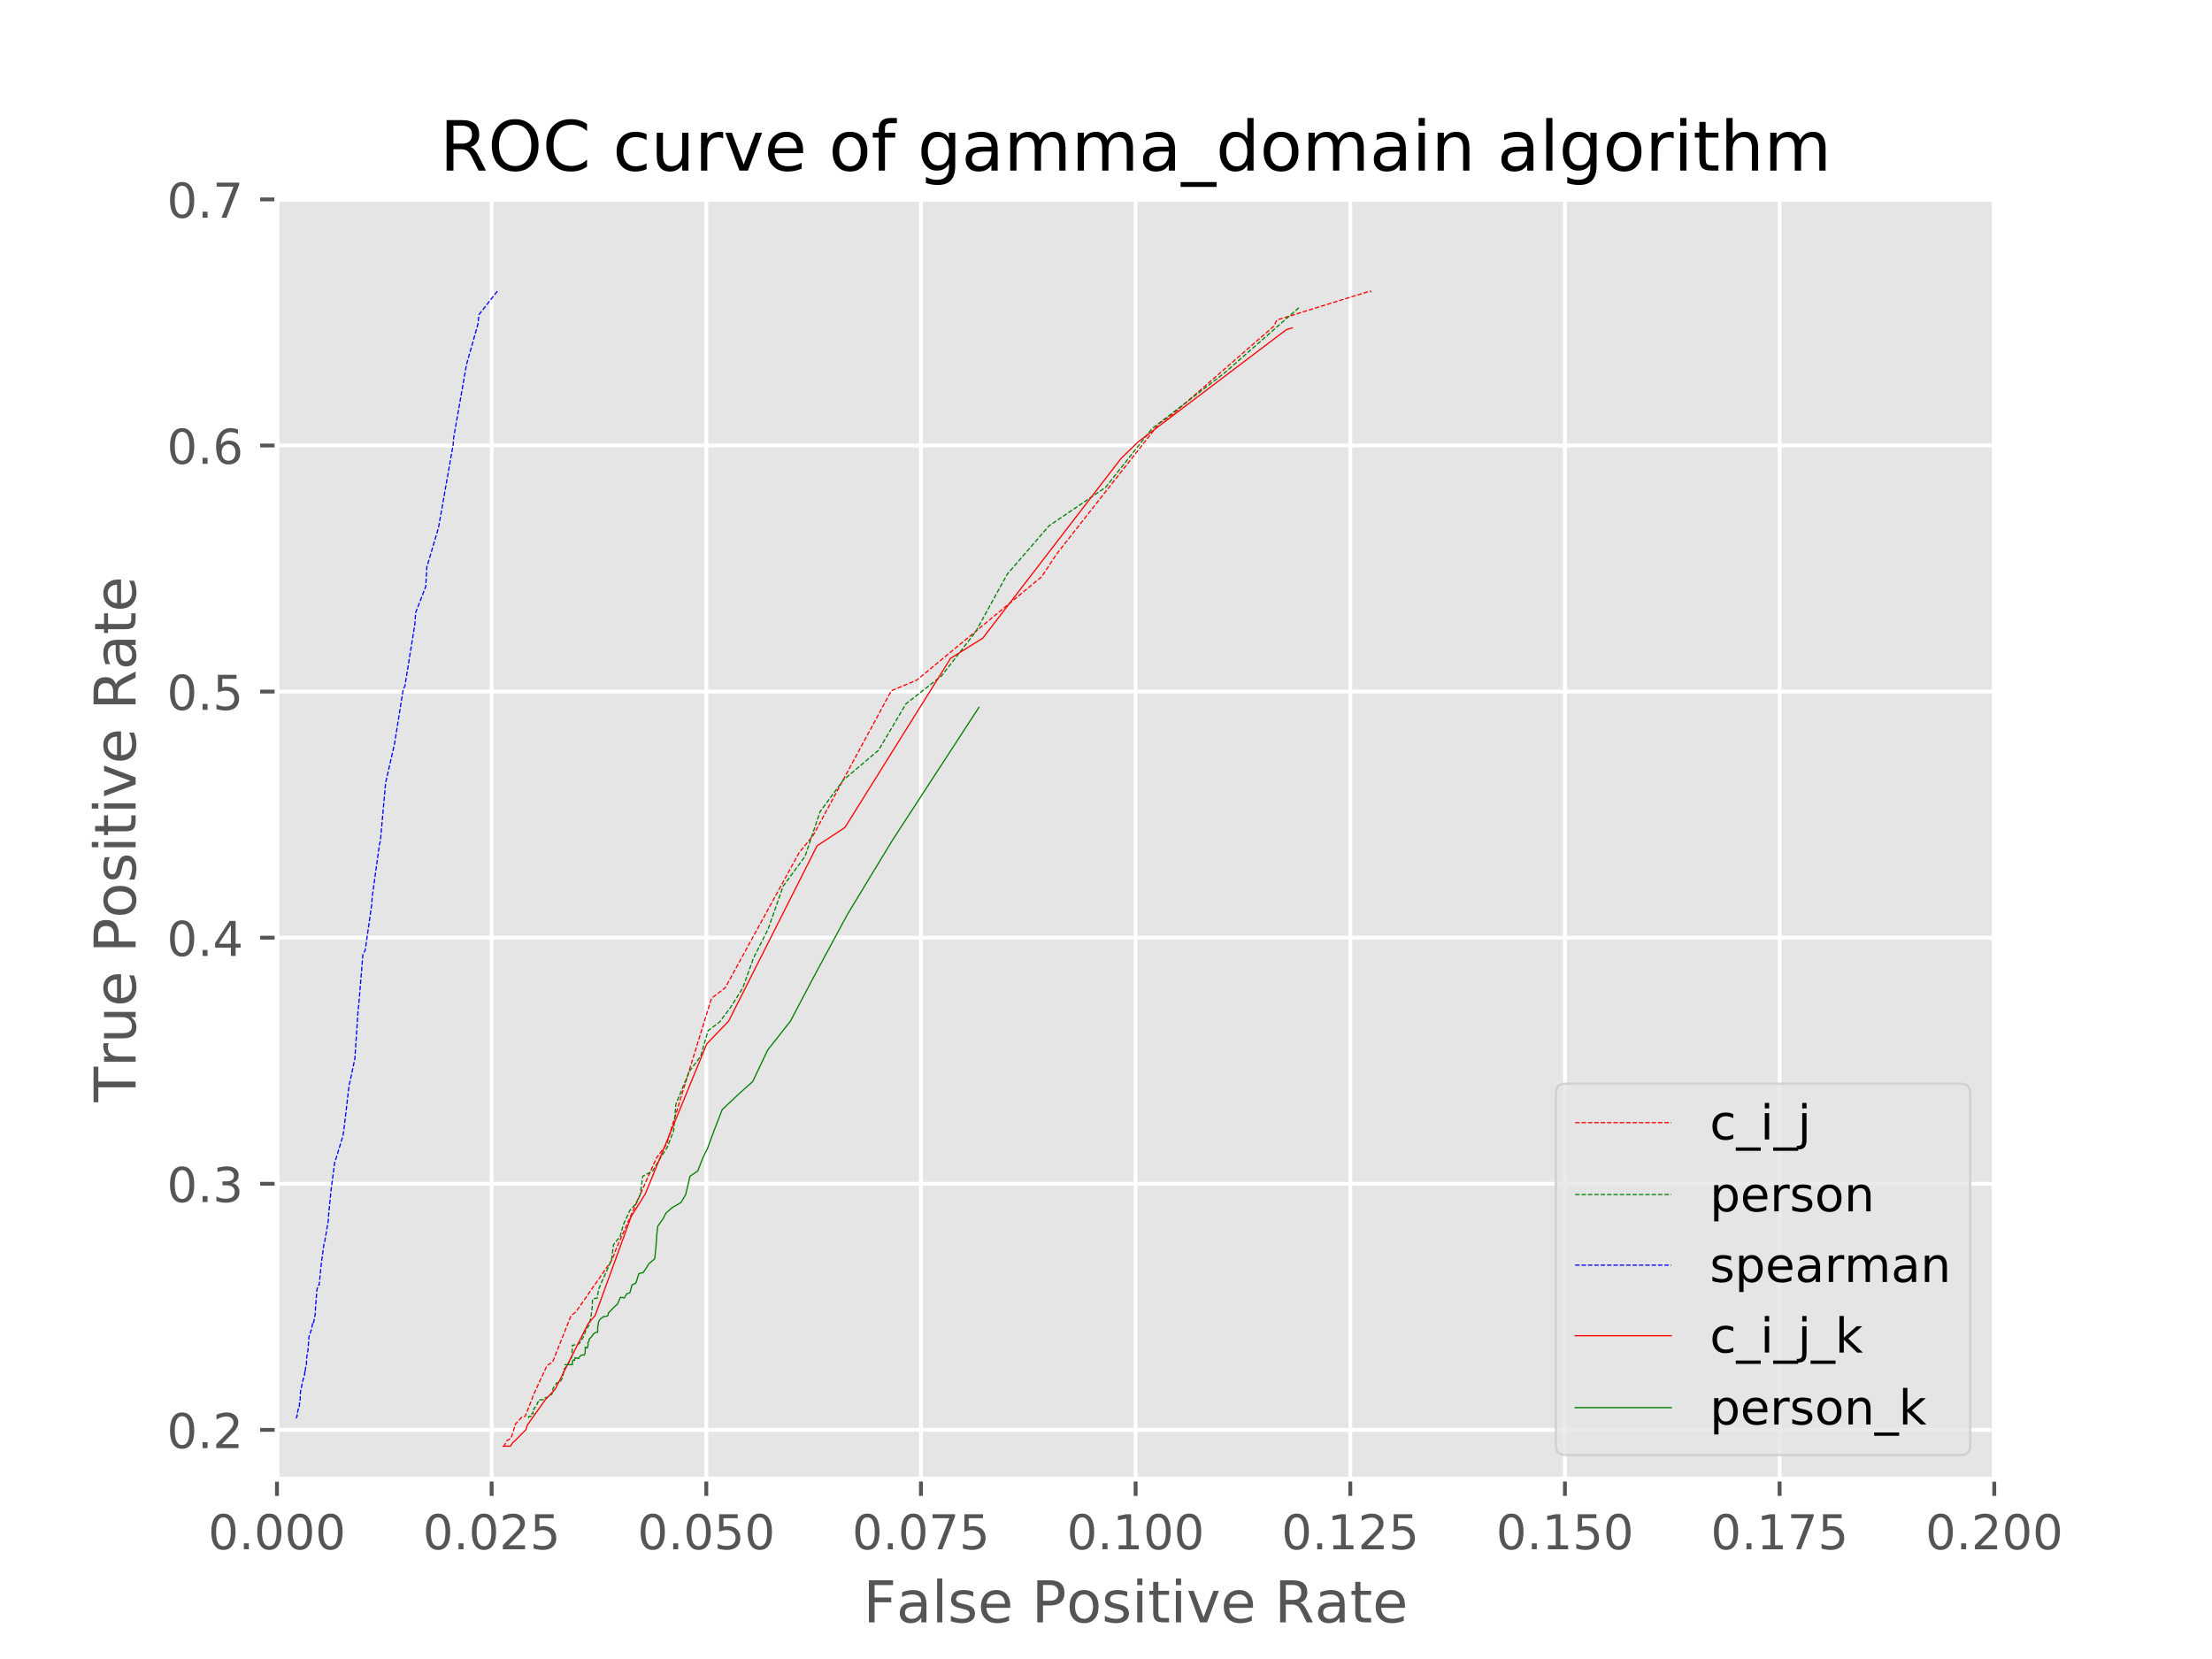 <?xml version="1.0" encoding="utf-8" standalone="no"?>
<!DOCTYPE svg PUBLIC "-//W3C//DTD SVG 1.1//EN"
  "http://www.w3.org/Graphics/SVG/1.1/DTD/svg11.dtd">
<!-- Created with matplotlib (http://matplotlib.org/) -->
<svg height="345pt" version="1.1" viewBox="0 0 460 345" width="460pt" xmlns="http://www.w3.org/2000/svg" xmlns:xlink="http://www.w3.org/1999/xlink">
 <defs>
  <style type="text/css">
*{stroke-linecap:butt;stroke-linejoin:round;}
  </style>
 </defs>
 <g id="figure_1">
  <g id="patch_1">
   <path d="M 0 345.6 
L 460.8 345.6 
L 460.8 0 
L 0 0 
z
" style="fill:#ffffff;"/>
  </g>
  <g id="axes_1">
   <g id="patch_2">
    <path d="M 57.6 307.584 
L 414.72 307.584 
L 414.72 41.472 
L 57.6 41.472 
z
" style="fill:#e5e5e5;"/>
   </g>
   <g id="matplotlib.axis_1">
    <g id="xtick_1">
     <g id="line2d_1">
      <path clip-path="url(#p79e9c777d7)" d="M 57.6 307.584 
L 57.6 41.472 
" style="fill:none;stroke:#ffffff;stroke-linecap:square;stroke-width:0.8;"/>
     </g>
     <g id="line2d_2">
      <defs>
       <path d="M 0 0 
L 0 3.5 
" id="m4241f4482a" style="stroke:#555555;stroke-width:0.8;"/>
      </defs>
      <g>
       <use style="fill:#555555;stroke:#555555;stroke-width:0.8;" x="57.6" xlink:href="#m4241f4482a" y="307.584"/>
      </g>
     </g>
     <g id="text_1">
      <!-- 0.000 -->
      <defs>
       <path d="M 31.781 66.406 
Q 24.172 66.406 20.328 58.906 
Q 16.5 51.422 16.5 36.375 
Q 16.5 21.391 20.328 13.891 
Q 24.172 6.391 31.781 6.391 
Q 39.453 6.391 43.281 13.891 
Q 47.125 21.391 47.125 36.375 
Q 47.125 51.422 43.281 58.906 
Q 39.453 66.406 31.781 66.406 
z
M 31.781 74.219 
Q 44.047 74.219 50.516 64.516 
Q 56.984 54.828 56.984 36.375 
Q 56.984 17.969 50.516 8.266 
Q 44.047 -1.422 31.781 -1.422 
Q 19.531 -1.422 13.062 8.266 
Q 6.594 17.969 6.594 36.375 
Q 6.594 54.828 13.062 64.516 
Q 19.531 74.219 31.781 74.219 
z
" id="DejaVuSans-30"/>
       <path d="M 10.688 12.406 
L 21 12.406 
L 21 0 
L 10.688 0 
z
" id="DejaVuSans-2e"/>
      </defs>
      <g style="fill:#555555;" transform="translate(43.286 322.182)scale(0.1 -0.1)">
       <use xlink:href="#DejaVuSans-30"/>
       <use x="63.623" xlink:href="#DejaVuSans-2e"/>
       <use x="95.41" xlink:href="#DejaVuSans-30"/>
       <use x="159.033" xlink:href="#DejaVuSans-30"/>
       <use x="222.656" xlink:href="#DejaVuSans-30"/>
      </g>
     </g>
    </g>
    <g id="xtick_2">
     <g id="line2d_3">
      <path clip-path="url(#p79e9c777d7)" d="M 102.24 307.584 
L 102.24 41.472 
" style="fill:none;stroke:#ffffff;stroke-linecap:square;stroke-width:0.8;"/>
     </g>
     <g id="line2d_4">
      <g>
       <use style="fill:#555555;stroke:#555555;stroke-width:0.8;" x="102.24" xlink:href="#m4241f4482a" y="307.584"/>
      </g>
     </g>
     <g id="text_2">
      <!-- 0.025 -->
      <defs>
       <path d="M 19.188 8.297 
L 53.609 8.297 
L 53.609 0 
L 7.328 0 
L 7.328 8.297 
Q 12.938 14.109 22.625 23.891 
Q 32.328 33.688 34.812 36.531 
Q 39.547 41.844 41.422 45.531 
Q 43.312 49.219 43.312 52.781 
Q 43.312 58.594 39.234 62.25 
Q 35.156 65.922 28.609 65.922 
Q 23.969 65.922 18.812 64.312 
Q 13.672 62.703 7.812 59.422 
L 7.812 69.391 
Q 13.766 71.781 18.938 73 
Q 24.125 74.219 28.422 74.219 
Q 39.75 74.219 46.484 68.547 
Q 53.219 62.891 53.219 53.422 
Q 53.219 48.922 51.531 44.891 
Q 49.859 40.875 45.406 35.406 
Q 44.188 33.984 37.641 27.219 
Q 31.109 20.453 19.188 8.297 
z
" id="DejaVuSans-32"/>
       <path d="M 10.797 72.906 
L 49.516 72.906 
L 49.516 64.594 
L 19.828 64.594 
L 19.828 46.734 
Q 21.969 47.469 24.109 47.828 
Q 26.266 48.188 28.422 48.188 
Q 40.625 48.188 47.75 41.5 
Q 54.891 34.812 54.891 23.391 
Q 54.891 11.625 47.562 5.094 
Q 40.234 -1.422 26.906 -1.422 
Q 22.312 -1.422 17.547 -0.641 
Q 12.797 0.141 7.719 1.703 
L 7.719 11.625 
Q 12.109 9.234 16.797 8.062 
Q 21.484 6.891 26.703 6.891 
Q 35.156 6.891 40.078 11.328 
Q 45.016 15.766 45.016 23.391 
Q 45.016 31 40.078 35.438 
Q 35.156 39.891 26.703 39.891 
Q 22.75 39.891 18.812 39.016 
Q 14.891 38.141 10.797 36.281 
z
" id="DejaVuSans-35"/>
      </defs>
      <g style="fill:#555555;" transform="translate(87.926 322.182)scale(0.1 -0.1)">
       <use xlink:href="#DejaVuSans-30"/>
       <use x="63.623" xlink:href="#DejaVuSans-2e"/>
       <use x="95.41" xlink:href="#DejaVuSans-30"/>
       <use x="159.033" xlink:href="#DejaVuSans-32"/>
       <use x="222.656" xlink:href="#DejaVuSans-35"/>
      </g>
     </g>
    </g>
    <g id="xtick_3">
     <g id="line2d_5">
      <path clip-path="url(#p79e9c777d7)" d="M 146.88 307.584 
L 146.88 41.472 
" style="fill:none;stroke:#ffffff;stroke-linecap:square;stroke-width:0.8;"/>
     </g>
     <g id="line2d_6">
      <g>
       <use style="fill:#555555;stroke:#555555;stroke-width:0.8;" x="146.88" xlink:href="#m4241f4482a" y="307.584"/>
      </g>
     </g>
     <g id="text_3">
      <!-- 0.050 -->
      <g style="fill:#555555;" transform="translate(132.566 322.182)scale(0.1 -0.1)">
       <use xlink:href="#DejaVuSans-30"/>
       <use x="63.623" xlink:href="#DejaVuSans-2e"/>
       <use x="95.41" xlink:href="#DejaVuSans-30"/>
       <use x="159.033" xlink:href="#DejaVuSans-35"/>
       <use x="222.656" xlink:href="#DejaVuSans-30"/>
      </g>
     </g>
    </g>
    <g id="xtick_4">
     <g id="line2d_7">
      <path clip-path="url(#p79e9c777d7)" d="M 191.52 307.584 
L 191.52 41.472 
" style="fill:none;stroke:#ffffff;stroke-linecap:square;stroke-width:0.8;"/>
     </g>
     <g id="line2d_8">
      <g>
       <use style="fill:#555555;stroke:#555555;stroke-width:0.8;" x="191.52" xlink:href="#m4241f4482a" y="307.584"/>
      </g>
     </g>
     <g id="text_4">
      <!-- 0.075 -->
      <defs>
       <path d="M 8.203 72.906 
L 55.078 72.906 
L 55.078 68.703 
L 28.609 0 
L 18.312 0 
L 43.219 64.594 
L 8.203 64.594 
z
" id="DejaVuSans-37"/>
      </defs>
      <g style="fill:#555555;" transform="translate(177.206 322.182)scale(0.1 -0.1)">
       <use xlink:href="#DejaVuSans-30"/>
       <use x="63.623" xlink:href="#DejaVuSans-2e"/>
       <use x="95.41" xlink:href="#DejaVuSans-30"/>
       <use x="159.033" xlink:href="#DejaVuSans-37"/>
       <use x="222.656" xlink:href="#DejaVuSans-35"/>
      </g>
     </g>
    </g>
    <g id="xtick_5">
     <g id="line2d_9">
      <path clip-path="url(#p79e9c777d7)" d="M 236.16 307.584 
L 236.16 41.472 
" style="fill:none;stroke:#ffffff;stroke-linecap:square;stroke-width:0.8;"/>
     </g>
     <g id="line2d_10">
      <g>
       <use style="fill:#555555;stroke:#555555;stroke-width:0.8;" x="236.16" xlink:href="#m4241f4482a" y="307.584"/>
      </g>
     </g>
     <g id="text_5">
      <!-- 0.100 -->
      <defs>
       <path d="M 12.406 8.297 
L 28.516 8.297 
L 28.516 63.922 
L 10.984 60.406 
L 10.984 69.391 
L 28.422 72.906 
L 38.281 72.906 
L 38.281 8.297 
L 54.391 8.297 
L 54.391 0 
L 12.406 0 
z
" id="DejaVuSans-31"/>
      </defs>
      <g style="fill:#555555;" transform="translate(221.846 322.182)scale(0.1 -0.1)">
       <use xlink:href="#DejaVuSans-30"/>
       <use x="63.623" xlink:href="#DejaVuSans-2e"/>
       <use x="95.41" xlink:href="#DejaVuSans-31"/>
       <use x="159.033" xlink:href="#DejaVuSans-30"/>
       <use x="222.656" xlink:href="#DejaVuSans-30"/>
      </g>
     </g>
    </g>
    <g id="xtick_6">
     <g id="line2d_11">
      <path clip-path="url(#p79e9c777d7)" d="M 280.8 307.584 
L 280.8 41.472 
" style="fill:none;stroke:#ffffff;stroke-linecap:square;stroke-width:0.8;"/>
     </g>
     <g id="line2d_12">
      <g>
       <use style="fill:#555555;stroke:#555555;stroke-width:0.8;" x="280.8" xlink:href="#m4241f4482a" y="307.584"/>
      </g>
     </g>
     <g id="text_6">
      <!-- 0.125 -->
      <g style="fill:#555555;" transform="translate(266.486 322.182)scale(0.1 -0.1)">
       <use xlink:href="#DejaVuSans-30"/>
       <use x="63.623" xlink:href="#DejaVuSans-2e"/>
       <use x="95.41" xlink:href="#DejaVuSans-31"/>
       <use x="159.033" xlink:href="#DejaVuSans-32"/>
       <use x="222.656" xlink:href="#DejaVuSans-35"/>
      </g>
     </g>
    </g>
    <g id="xtick_7">
     <g id="line2d_13">
      <path clip-path="url(#p79e9c777d7)" d="M 325.44 307.584 
L 325.44 41.472 
" style="fill:none;stroke:#ffffff;stroke-linecap:square;stroke-width:0.8;"/>
     </g>
     <g id="line2d_14">
      <g>
       <use style="fill:#555555;stroke:#555555;stroke-width:0.8;" x="325.44" xlink:href="#m4241f4482a" y="307.584"/>
      </g>
     </g>
     <g id="text_7">
      <!-- 0.150 -->
      <g style="fill:#555555;" transform="translate(311.126 322.182)scale(0.1 -0.1)">
       <use xlink:href="#DejaVuSans-30"/>
       <use x="63.623" xlink:href="#DejaVuSans-2e"/>
       <use x="95.41" xlink:href="#DejaVuSans-31"/>
       <use x="159.033" xlink:href="#DejaVuSans-35"/>
       <use x="222.656" xlink:href="#DejaVuSans-30"/>
      </g>
     </g>
    </g>
    <g id="xtick_8">
     <g id="line2d_15">
      <path clip-path="url(#p79e9c777d7)" d="M 370.08 307.584 
L 370.08 41.472 
" style="fill:none;stroke:#ffffff;stroke-linecap:square;stroke-width:0.8;"/>
     </g>
     <g id="line2d_16">
      <g>
       <use style="fill:#555555;stroke:#555555;stroke-width:0.8;" x="370.08" xlink:href="#m4241f4482a" y="307.584"/>
      </g>
     </g>
     <g id="text_8">
      <!-- 0.175 -->
      <g style="fill:#555555;" transform="translate(355.766 322.182)scale(0.1 -0.1)">
       <use xlink:href="#DejaVuSans-30"/>
       <use x="63.623" xlink:href="#DejaVuSans-2e"/>
       <use x="95.41" xlink:href="#DejaVuSans-31"/>
       <use x="159.033" xlink:href="#DejaVuSans-37"/>
       <use x="222.656" xlink:href="#DejaVuSans-35"/>
      </g>
     </g>
    </g>
    <g id="xtick_9">
     <g id="line2d_17">
      <path clip-path="url(#p79e9c777d7)" d="M 414.72 307.584 
L 414.72 41.472 
" style="fill:none;stroke:#ffffff;stroke-linecap:square;stroke-width:0.8;"/>
     </g>
     <g id="line2d_18">
      <g>
       <use style="fill:#555555;stroke:#555555;stroke-width:0.8;" x="414.72" xlink:href="#m4241f4482a" y="307.584"/>
      </g>
     </g>
     <g id="text_9">
      <!-- 0.200 -->
      <g style="fill:#555555;" transform="translate(400.406 322.182)scale(0.1 -0.1)">
       <use xlink:href="#DejaVuSans-30"/>
       <use x="63.623" xlink:href="#DejaVuSans-2e"/>
       <use x="95.41" xlink:href="#DejaVuSans-32"/>
       <use x="159.033" xlink:href="#DejaVuSans-30"/>
       <use x="222.656" xlink:href="#DejaVuSans-30"/>
      </g>
     </g>
    </g>
    <g id="text_10">
     <!-- False Positive Rate -->
     <defs>
      <path d="M 9.812 72.906 
L 51.703 72.906 
L 51.703 64.594 
L 19.672 64.594 
L 19.672 43.109 
L 48.578 43.109 
L 48.578 34.812 
L 19.672 34.812 
L 19.672 0 
L 9.812 0 
z
" id="DejaVuSans-46"/>
      <path d="M 34.281 27.484 
Q 23.391 27.484 19.188 25 
Q 14.984 22.516 14.984 16.5 
Q 14.984 11.719 18.141 8.906 
Q 21.297 6.109 26.703 6.109 
Q 34.188 6.109 38.703 11.406 
Q 43.219 16.703 43.219 25.484 
L 43.219 27.484 
z
M 52.203 31.203 
L 52.203 0 
L 43.219 0 
L 43.219 8.297 
Q 40.141 3.328 35.547 0.953 
Q 30.953 -1.422 24.312 -1.422 
Q 15.922 -1.422 10.953 3.297 
Q 6 8.016 6 15.922 
Q 6 25.141 12.172 29.828 
Q 18.359 34.516 30.609 34.516 
L 43.219 34.516 
L 43.219 35.406 
Q 43.219 41.609 39.141 45 
Q 35.062 48.391 27.688 48.391 
Q 23 48.391 18.547 47.266 
Q 14.109 46.141 10.016 43.891 
L 10.016 52.203 
Q 14.938 54.109 19.578 55.047 
Q 24.219 56 28.609 56 
Q 40.484 56 46.344 49.844 
Q 52.203 43.703 52.203 31.203 
z
" id="DejaVuSans-61"/>
      <path d="M 9.422 75.984 
L 18.406 75.984 
L 18.406 0 
L 9.422 0 
z
" id="DejaVuSans-6c"/>
      <path d="M 44.281 53.078 
L 44.281 44.578 
Q 40.484 46.531 36.375 47.5 
Q 32.281 48.484 27.875 48.484 
Q 21.188 48.484 17.844 46.438 
Q 14.5 44.391 14.5 40.281 
Q 14.5 37.156 16.891 35.375 
Q 19.281 33.594 26.516 31.984 
L 29.594 31.297 
Q 39.156 29.25 43.188 25.516 
Q 47.219 21.781 47.219 15.094 
Q 47.219 7.469 41.188 3.016 
Q 35.156 -1.422 24.609 -1.422 
Q 20.219 -1.422 15.453 -0.562 
Q 10.688 0.297 5.422 2 
L 5.422 11.281 
Q 10.406 8.688 15.234 7.391 
Q 20.062 6.109 24.812 6.109 
Q 31.156 6.109 34.562 8.281 
Q 37.984 10.453 37.984 14.406 
Q 37.984 18.062 35.516 20.016 
Q 33.062 21.969 24.703 23.781 
L 21.578 24.516 
Q 13.234 26.266 9.516 29.906 
Q 5.812 33.547 5.812 39.891 
Q 5.812 47.609 11.281 51.797 
Q 16.75 56 26.812 56 
Q 31.781 56 36.172 55.266 
Q 40.578 54.547 44.281 53.078 
z
" id="DejaVuSans-73"/>
      <path d="M 56.203 29.594 
L 56.203 25.203 
L 14.891 25.203 
Q 15.484 15.922 20.484 11.062 
Q 25.484 6.203 34.422 6.203 
Q 39.594 6.203 44.453 7.469 
Q 49.312 8.734 54.109 11.281 
L 54.109 2.781 
Q 49.266 0.734 44.188 -0.344 
Q 39.109 -1.422 33.891 -1.422 
Q 20.797 -1.422 13.156 6.188 
Q 5.516 13.812 5.516 26.812 
Q 5.516 40.234 12.766 48.109 
Q 20.016 56 32.328 56 
Q 43.359 56 49.781 48.891 
Q 56.203 41.797 56.203 29.594 
z
M 47.219 32.234 
Q 47.125 39.594 43.094 43.984 
Q 39.062 48.391 32.422 48.391 
Q 24.906 48.391 20.391 44.141 
Q 15.875 39.891 15.188 32.172 
z
" id="DejaVuSans-65"/>
      <path id="DejaVuSans-20"/>
      <path d="M 19.672 64.797 
L 19.672 37.406 
L 32.078 37.406 
Q 38.969 37.406 42.719 40.969 
Q 46.484 44.531 46.484 51.125 
Q 46.484 57.672 42.719 61.234 
Q 38.969 64.797 32.078 64.797 
z
M 9.812 72.906 
L 32.078 72.906 
Q 44.344 72.906 50.609 67.359 
Q 56.891 61.812 56.891 51.125 
Q 56.891 40.328 50.609 34.812 
Q 44.344 29.297 32.078 29.297 
L 19.672 29.297 
L 19.672 0 
L 9.812 0 
z
" id="DejaVuSans-50"/>
      <path d="M 30.609 48.391 
Q 23.391 48.391 19.188 42.75 
Q 14.984 37.109 14.984 27.297 
Q 14.984 17.484 19.156 11.844 
Q 23.344 6.203 30.609 6.203 
Q 37.797 6.203 41.984 11.859 
Q 46.188 17.531 46.188 27.297 
Q 46.188 37.016 41.984 42.703 
Q 37.797 48.391 30.609 48.391 
z
M 30.609 56 
Q 42.328 56 49.016 48.375 
Q 55.719 40.766 55.719 27.297 
Q 55.719 13.875 49.016 6.219 
Q 42.328 -1.422 30.609 -1.422 
Q 18.844 -1.422 12.172 6.219 
Q 5.516 13.875 5.516 27.297 
Q 5.516 40.766 12.172 48.375 
Q 18.844 56 30.609 56 
z
" id="DejaVuSans-6f"/>
      <path d="M 9.422 54.688 
L 18.406 54.688 
L 18.406 0 
L 9.422 0 
z
M 9.422 75.984 
L 18.406 75.984 
L 18.406 64.594 
L 9.422 64.594 
z
" id="DejaVuSans-69"/>
      <path d="M 18.312 70.219 
L 18.312 54.688 
L 36.812 54.688 
L 36.812 47.703 
L 18.312 47.703 
L 18.312 18.016 
Q 18.312 11.328 20.141 9.422 
Q 21.969 7.516 27.594 7.516 
L 36.812 7.516 
L 36.812 0 
L 27.594 0 
Q 17.188 0 13.234 3.875 
Q 9.281 7.766 9.281 18.016 
L 9.281 47.703 
L 2.688 47.703 
L 2.688 54.688 
L 9.281 54.688 
L 9.281 70.219 
z
" id="DejaVuSans-74"/>
      <path d="M 2.984 54.688 
L 12.5 54.688 
L 29.594 8.797 
L 46.688 54.688 
L 56.203 54.688 
L 35.688 0 
L 23.484 0 
z
" id="DejaVuSans-76"/>
      <path d="M 44.391 34.188 
Q 47.562 33.109 50.562 29.594 
Q 53.562 26.078 56.594 19.922 
L 66.609 0 
L 56 0 
L 46.688 18.703 
Q 43.062 26.031 39.672 28.422 
Q 36.281 30.812 30.422 30.812 
L 19.672 30.812 
L 19.672 0 
L 9.812 0 
L 9.812 72.906 
L 32.078 72.906 
Q 44.578 72.906 50.734 67.672 
Q 56.891 62.453 56.891 51.906 
Q 56.891 45.016 53.688 40.469 
Q 50.484 35.938 44.391 34.188 
z
M 19.672 64.797 
L 19.672 38.922 
L 32.078 38.922 
Q 39.203 38.922 42.844 42.219 
Q 46.484 45.516 46.484 51.906 
Q 46.484 58.297 42.844 61.547 
Q 39.203 64.797 32.078 64.797 
z
" id="DejaVuSans-52"/>
     </defs>
     <g style="fill:#555555;" transform="translate(179.513 337.38)scale(0.12 -0.12)">
      <use xlink:href="#DejaVuSans-46"/>
      <use x="57.379" xlink:href="#DejaVuSans-61"/>
      <use x="118.658" xlink:href="#DejaVuSans-6c"/>
      <use x="146.441" xlink:href="#DejaVuSans-73"/>
      <use x="198.541" xlink:href="#DejaVuSans-65"/>
      <use x="260.064" xlink:href="#DejaVuSans-20"/>
      <use x="291.852" xlink:href="#DejaVuSans-50"/>
      <use x="352.107" xlink:href="#DejaVuSans-6f"/>
      <use x="413.289" xlink:href="#DejaVuSans-73"/>
      <use x="465.389" xlink:href="#DejaVuSans-69"/>
      <use x="493.172" xlink:href="#DejaVuSans-74"/>
      <use x="532.381" xlink:href="#DejaVuSans-69"/>
      <use x="560.164" xlink:href="#DejaVuSans-76"/>
      <use x="619.344" xlink:href="#DejaVuSans-65"/>
      <use x="680.867" xlink:href="#DejaVuSans-20"/>
      <use x="712.654" xlink:href="#DejaVuSans-52"/>
      <use x="782.105" xlink:href="#DejaVuSans-61"/>
      <use x="843.385" xlink:href="#DejaVuSans-74"/>
      <use x="882.594" xlink:href="#DejaVuSans-65"/>
     </g>
    </g>
   </g>
   <g id="matplotlib.axis_2">
    <g id="ytick_1">
     <g id="line2d_19">
      <path clip-path="url(#p79e9c777d7)" d="M 57.6 297.349 
L 414.72 297.349 
" style="fill:none;stroke:#ffffff;stroke-linecap:square;stroke-width:0.8;"/>
     </g>
     <g id="line2d_20">
      <defs>
       <path d="M 0 0 
L -3.5 0 
" id="mbaf97e3c62" style="stroke:#555555;stroke-width:0.8;"/>
      </defs>
      <g>
       <use style="fill:#555555;stroke:#555555;stroke-width:0.8;" x="57.6" xlink:href="#mbaf97e3c62" y="297.349"/>
      </g>
     </g>
     <g id="text_11">
      <!-- 0.2 -->
      <g style="fill:#555555;" transform="translate(34.697 301.148)scale(0.1 -0.1)">
       <use xlink:href="#DejaVuSans-30"/>
       <use x="63.623" xlink:href="#DejaVuSans-2e"/>
       <use x="95.41" xlink:href="#DejaVuSans-32"/>
      </g>
     </g>
    </g>
    <g id="ytick_2">
     <g id="line2d_21">
      <path clip-path="url(#p79e9c777d7)" d="M 57.6 246.174 
L 414.72 246.174 
" style="fill:none;stroke:#ffffff;stroke-linecap:square;stroke-width:0.8;"/>
     </g>
     <g id="line2d_22">
      <g>
       <use style="fill:#555555;stroke:#555555;stroke-width:0.8;" x="57.6" xlink:href="#mbaf97e3c62" y="246.174"/>
      </g>
     </g>
     <g id="text_12">
      <!-- 0.3 -->
      <defs>
       <path d="M 40.578 39.312 
Q 47.656 37.797 51.625 33 
Q 55.609 28.219 55.609 21.188 
Q 55.609 10.406 48.188 4.484 
Q 40.766 -1.422 27.094 -1.422 
Q 22.516 -1.422 17.656 -0.516 
Q 12.797 0.391 7.625 2.203 
L 7.625 11.719 
Q 11.719 9.328 16.594 8.109 
Q 21.484 6.891 26.812 6.891 
Q 36.078 6.891 40.938 10.547 
Q 45.797 14.203 45.797 21.188 
Q 45.797 27.641 41.281 31.266 
Q 36.766 34.906 28.719 34.906 
L 20.219 34.906 
L 20.219 43.016 
L 29.109 43.016 
Q 36.375 43.016 40.234 45.922 
Q 44.094 48.828 44.094 54.297 
Q 44.094 59.906 40.109 62.906 
Q 36.141 65.922 28.719 65.922 
Q 24.656 65.922 20.016 65.031 
Q 15.375 64.156 9.812 62.312 
L 9.812 71.094 
Q 15.438 72.656 20.344 73.438 
Q 25.25 74.219 29.594 74.219 
Q 40.828 74.219 47.359 69.109 
Q 53.906 64.016 53.906 55.328 
Q 53.906 49.266 50.438 45.094 
Q 46.969 40.922 40.578 39.312 
z
" id="DejaVuSans-33"/>
      </defs>
      <g style="fill:#555555;" transform="translate(34.697 249.973)scale(0.1 -0.1)">
       <use xlink:href="#DejaVuSans-30"/>
       <use x="63.623" xlink:href="#DejaVuSans-2e"/>
       <use x="95.41" xlink:href="#DejaVuSans-33"/>
      </g>
     </g>
    </g>
    <g id="ytick_3">
     <g id="line2d_23">
      <path clip-path="url(#p79e9c777d7)" d="M 57.6 194.998 
L 414.72 194.998 
" style="fill:none;stroke:#ffffff;stroke-linecap:square;stroke-width:0.8;"/>
     </g>
     <g id="line2d_24">
      <g>
       <use style="fill:#555555;stroke:#555555;stroke-width:0.8;" x="57.6" xlink:href="#mbaf97e3c62" y="194.998"/>
      </g>
     </g>
     <g id="text_13">
      <!-- 0.4 -->
      <defs>
       <path d="M 37.797 64.312 
L 12.891 25.391 
L 37.797 25.391 
z
M 35.203 72.906 
L 47.609 72.906 
L 47.609 25.391 
L 58.016 25.391 
L 58.016 17.188 
L 47.609 17.188 
L 47.609 0 
L 37.797 0 
L 37.797 17.188 
L 4.891 17.188 
L 4.891 26.703 
z
" id="DejaVuSans-34"/>
      </defs>
      <g style="fill:#555555;" transform="translate(34.697 198.797)scale(0.1 -0.1)">
       <use xlink:href="#DejaVuSans-30"/>
       <use x="63.623" xlink:href="#DejaVuSans-2e"/>
       <use x="95.41" xlink:href="#DejaVuSans-34"/>
      </g>
     </g>
    </g>
    <g id="ytick_4">
     <g id="line2d_25">
      <path clip-path="url(#p79e9c777d7)" d="M 57.6 143.823 
L 414.72 143.823 
" style="fill:none;stroke:#ffffff;stroke-linecap:square;stroke-width:0.8;"/>
     </g>
     <g id="line2d_26">
      <g>
       <use style="fill:#555555;stroke:#555555;stroke-width:0.8;" x="57.6" xlink:href="#mbaf97e3c62" y="143.823"/>
      </g>
     </g>
     <g id="text_14">
      <!-- 0.5 -->
      <g style="fill:#555555;" transform="translate(34.697 147.622)scale(0.1 -0.1)">
       <use xlink:href="#DejaVuSans-30"/>
       <use x="63.623" xlink:href="#DejaVuSans-2e"/>
       <use x="95.41" xlink:href="#DejaVuSans-35"/>
      </g>
     </g>
    </g>
    <g id="ytick_5">
     <g id="line2d_27">
      <path clip-path="url(#p79e9c777d7)" d="M 57.6 92.647 
L 414.72 92.647 
" style="fill:none;stroke:#ffffff;stroke-linecap:square;stroke-width:0.8;"/>
     </g>
     <g id="line2d_28">
      <g>
       <use style="fill:#555555;stroke:#555555;stroke-width:0.8;" x="57.6" xlink:href="#mbaf97e3c62" y="92.647"/>
      </g>
     </g>
     <g id="text_15">
      <!-- 0.6 -->
      <defs>
       <path d="M 33.016 40.375 
Q 26.375 40.375 22.484 35.828 
Q 18.609 31.297 18.609 23.391 
Q 18.609 15.531 22.484 10.953 
Q 26.375 6.391 33.016 6.391 
Q 39.656 6.391 43.531 10.953 
Q 47.406 15.531 47.406 23.391 
Q 47.406 31.297 43.531 35.828 
Q 39.656 40.375 33.016 40.375 
z
M 52.594 71.297 
L 52.594 62.312 
Q 48.875 64.062 45.094 64.984 
Q 41.312 65.922 37.594 65.922 
Q 27.828 65.922 22.672 59.328 
Q 17.531 52.734 16.797 39.406 
Q 19.672 43.656 24.016 45.922 
Q 28.375 48.188 33.594 48.188 
Q 44.578 48.188 50.953 41.516 
Q 57.328 34.859 57.328 23.391 
Q 57.328 12.156 50.688 5.359 
Q 44.047 -1.422 33.016 -1.422 
Q 20.359 -1.422 13.672 8.266 
Q 6.984 17.969 6.984 36.375 
Q 6.984 53.656 15.188 63.938 
Q 23.391 74.219 37.203 74.219 
Q 40.922 74.219 44.703 73.484 
Q 48.484 72.75 52.594 71.297 
z
" id="DejaVuSans-36"/>
      </defs>
      <g style="fill:#555555;" transform="translate(34.697 96.447)scale(0.1 -0.1)">
       <use xlink:href="#DejaVuSans-30"/>
       <use x="63.623" xlink:href="#DejaVuSans-2e"/>
       <use x="95.41" xlink:href="#DejaVuSans-36"/>
      </g>
     </g>
    </g>
    <g id="ytick_6">
     <g id="line2d_29">
      <path clip-path="url(#p79e9c777d7)" d="M 57.6 41.472 
L 414.72 41.472 
" style="fill:none;stroke:#ffffff;stroke-linecap:square;stroke-width:0.8;"/>
     </g>
     <g id="line2d_30">
      <g>
       <use style="fill:#555555;stroke:#555555;stroke-width:0.8;" x="57.6" xlink:href="#mbaf97e3c62" y="41.472"/>
      </g>
     </g>
     <g id="text_16">
      <!-- 0.7 -->
      <g style="fill:#555555;" transform="translate(34.697 45.271)scale(0.1 -0.1)">
       <use xlink:href="#DejaVuSans-30"/>
       <use x="63.623" xlink:href="#DejaVuSans-2e"/>
       <use x="95.41" xlink:href="#DejaVuSans-37"/>
      </g>
     </g>
    </g>
    <g id="text_17">
     <!-- True Positive Rate -->
     <defs>
      <path d="M -0.297 72.906 
L 61.375 72.906 
L 61.375 64.594 
L 35.5 64.594 
L 35.5 0 
L 25.594 0 
L 25.594 64.594 
L -0.297 64.594 
z
" id="DejaVuSans-54"/>
      <path d="M 41.109 46.297 
Q 39.594 47.172 37.812 47.578 
Q 36.031 48 33.891 48 
Q 26.266 48 22.188 43.047 
Q 18.109 38.094 18.109 28.812 
L 18.109 0 
L 9.078 0 
L 9.078 54.688 
L 18.109 54.688 
L 18.109 46.188 
Q 20.953 51.172 25.484 53.578 
Q 30.031 56 36.531 56 
Q 37.453 56 38.578 55.875 
Q 39.703 55.766 41.062 55.516 
z
" id="DejaVuSans-72"/>
      <path d="M 8.5 21.578 
L 8.5 54.688 
L 17.484 54.688 
L 17.484 21.922 
Q 17.484 14.156 20.5 10.266 
Q 23.531 6.391 29.594 6.391 
Q 36.859 6.391 41.078 11.031 
Q 45.312 15.672 45.312 23.688 
L 45.312 54.688 
L 54.297 54.688 
L 54.297 0 
L 45.312 0 
L 45.312 8.406 
Q 42.047 3.422 37.719 1 
Q 33.406 -1.422 27.688 -1.422 
Q 18.266 -1.422 13.375 4.438 
Q 8.5 10.297 8.5 21.578 
z
M 31.109 56 
z
" id="DejaVuSans-75"/>
     </defs>
     <g style="fill:#555555;" transform="translate(28.201 229.183)rotate(-90)scale(0.12 -0.12)">
      <use xlink:href="#DejaVuSans-54"/>
      <use x="60.865" xlink:href="#DejaVuSans-72"/>
      <use x="101.979" xlink:href="#DejaVuSans-75"/>
      <use x="165.357" xlink:href="#DejaVuSans-65"/>
      <use x="226.881" xlink:href="#DejaVuSans-20"/>
      <use x="258.668" xlink:href="#DejaVuSans-50"/>
      <use x="318.924" xlink:href="#DejaVuSans-6f"/>
      <use x="380.105" xlink:href="#DejaVuSans-73"/>
      <use x="432.205" xlink:href="#DejaVuSans-69"/>
      <use x="459.988" xlink:href="#DejaVuSans-74"/>
      <use x="499.197" xlink:href="#DejaVuSans-69"/>
      <use x="526.98" xlink:href="#DejaVuSans-76"/>
      <use x="586.16" xlink:href="#DejaVuSans-65"/>
      <use x="647.684" xlink:href="#DejaVuSans-20"/>
      <use x="679.471" xlink:href="#DejaVuSans-52"/>
      <use x="748.922" xlink:href="#DejaVuSans-61"/>
      <use x="810.201" xlink:href="#DejaVuSans-74"/>
      <use x="849.41" xlink:href="#DejaVuSans-65"/>
     </g>
    </g>
   </g>
   <g id="line2d_31">
    <path clip-path="url(#p79e9c777d7)" d="M 104.651 300.739 
L 104.651 300.739 
L 104.651 300.739 
L 104.651 300.739 
L 104.651 300.739 
L 104.651 300.739 
L 104.651 300.739 
L 104.651 300.739 
L 104.651 300.739 
L 104.651 300.739 
L 104.651 300.739 
L 104.651 300.739 
L 104.651 300.739 
L 104.651 300.739 
L 104.651 300.739 
L 104.651 300.739 
L 104.651 300.739 
L 104.651 300.739 
L 104.651 300.739 
L 104.74 300.739 
L 104.74 300.739 
L 104.74 300.739 
L 104.74 300.739 
L 104.74 300.739 
L 104.74 300.739 
L 104.74 300.739 
L 104.74 300.739 
L 104.829 300.739 
L 104.829 300.739 
L 104.829 300.739 
L 104.829 300.739 
L 105.008 300.374 
L 105.008 300.374 
L 105.008 300.374 
L 105.008 300.374 
L 105.365 299.645 
L 105.365 299.645 
L 105.365 299.645 
L 105.365 299.645 
L 106.258 299.099 
L 106.258 299.099 
L 106.258 299.099 
L 106.258 299.099 
L 107.15 296.365 
L 107.15 296.365 
L 107.15 296.183 
L 107.15 296.183 
L 108.49 294.725 
L 108.49 294.725 
L 109.204 294.542 
L 109.204 294.542 
L 109.204 294.542 
L 110.722 290.715 
L 110.722 290.715 
L 110.811 290.351 
L 110.811 290.351 
L 113.757 283.972 
L 113.757 283.972 
L 114.918 283.243 
L 114.918 283.243 
L 118.757 273.584 
L 118.757 273.584 
L 119.739 272.855 
L 119.739 272.855 
L 127.328 261.92 
L 127.328 261.92 
L 128.042 259.915 
L 128.042 259.915 
L 136.524 240.779 
L 136.524 240.779 
L 138.577 238.045 
L 138.577 238.045 
L 147.951 207.61 
L 147.951 207.61 
L 150.808 205.423 
L 150.808 205.423 
L 166.164 177.356 
L 166.164 177.356 
L 169.111 173.712 
L 169.111 173.712 
L 185.36 143.641 
L 185.36 143.641 
L 190.627 141.454 
L 190.627 141.454 
L 216.608 119.948 
L 216.608 119.948 
L 219.732 115.21 
L 219.732 115.21 
L 241.07 88.055 
L 241.07 88.055 
L 243.749 86.232 
L 243.749 86.232 
L 264.908 67.825 
L 264.908 67.825 
L 265.533 66.549 
L 265.533 66.549 
L 284.907 60.535 
L 284.907 60.535 
L 285.175 60.717 
L 285.175 60.717 
" style="fill:none;stroke:#ff0000;stroke-dasharray:0.925,0.4;stroke-dashoffset:0;stroke-width:0.25;"/>
   </g>
   <g id="line2d_32">
    <path clip-path="url(#p79e9c777d7)" d="M 109.918 294.907 
L 109.918 294.907 
L 109.918 294.907 
L 109.918 294.725 
L 109.918 294.725 
L 110.007 294.542 
L 110.186 294.542 
L 110.186 294.542 
L 110.186 294.542 
L 110.186 294.542 
L 110.364 294.542 
L 110.454 294.542 
L 110.454 294.542 
L 110.543 294.36 
L 110.543 294.178 
L 110.543 294.178 
L 110.543 294.178 
L 110.543 293.996 
L 110.632 293.996 
L 110.9 293.996 
L 110.811 293.631 
L 110.9 293.449 
L 110.9 293.084 
L 111.079 293.084 
L 111.168 292.72 
L 111.436 292.538 
L 111.704 291.991 
L 111.793 291.626 
L 111.793 291.626 
L 112.061 291.444 
L 112.329 291.262 
L 112.239 291.08 
L 112.596 291.08 
L 113.043 291.08 
L 113.132 291.08 
L 113.311 290.715 
L 113.936 290.533 
L 114.114 290.168 
L 114.739 289.986 
L 114.918 289.439 
L 115.007 288.71 
L 115.543 287.981 
L 115.721 287.617 
L 116.436 287.435 
L 116.882 286.706 
L 117.15 285.794 
L 117.15 284.883 
L 117.507 284.519 
L 117.953 283.972 
L 118.31 283.243 
L 118.935 282.149 
L 119.025 279.78 
L 119.917 279.598 
L 120.453 279.416 
L 121.346 277.958 
L 121.882 276.5 
L 122.596 275.406 
L 122.953 273.401 
L 123.132 272.126 
L 123.221 270.121 
L 124.203 269.939 
L 124.471 268.116 
L 125.096 266.658 
L 126.167 264.289 
L 127.149 262.102 
L 127.596 258.822 
L 128.935 257.181 
L 129.649 254.63 
L 130.988 251.714 
L 132.149 250.438 
L 133.131 248.433 
L 133.667 244.606 
L 135.72 243.513 
L 137.238 240.961 
L 138.756 238.592 
L 140.095 235.129 
L 140.541 229.662 
L 141.88 226.381 
L 143.398 222.736 
L 145.719 219.638 
L 147.237 214.353 
L 149.648 212.53 
L 151.969 209.432 
L 154.469 205.423 
L 156.701 199.226 
L 159.736 193.212 
L 162.861 184.282 
L 167.414 178.085 
L 170.539 168.791 
L 175.36 162.23 
L 182.681 156.033 
L 188.395 146.374 
L 195.805 140.542 
L 202.859 131.43 
L 209.465 119.401 
L 218.125 109.378 
L 229.91 101.359 
L 239.553 89.148 
L 254.73 77.484 
L 270.086 63.998 
" style="fill:none;stroke:#008000;stroke-dasharray:0.925,0.4;stroke-dashoffset:0;stroke-width:0.25;"/>
   </g>
   <g id="line2d_33">
    <path clip-path="url(#p79e9c777d7)" d="M 61.576 294.907 
L 61.576 294.907 
L 61.576 294.907 
L 61.576 294.907 
L 61.576 294.907 
L 61.576 294.907 
L 61.576 294.907 
L 61.576 294.907 
L 61.612 294.907 
L 61.612 294.907 
L 61.612 294.907 
L 61.648 294.725 
L 61.648 294.725 
L 61.72 294.542 
L 61.72 294.542 
L 61.792 294.542 
L 61.792 294.542 
L 61.792 294.36 
L 61.792 293.813 
L 61.792 293.813 
L 61.864 293.813 
L 61.864 293.813 
L 62.007 293.084 
L 62.007 293.084 
L 62.115 292.902 
L 62.151 292.72 
L 62.151 292.72 
L 62.223 292.72 
L 62.241 292.538 
L 62.313 291.444 
L 62.313 291.444 
L 62.421 291.08 
L 62.421 290.897 
L 62.475 289.622 
L 62.547 289.075 
L 62.547 289.075 
L 62.691 288.528 
L 62.691 288.528 
L 62.853 287.617 
L 62.871 287.617 
L 63.033 286.888 
L 63.069 286.706 
L 63.285 286.341 
L 63.393 285.248 
L 63.429 285.43 
L 63.609 283.972 
L 63.716 283.79 
L 63.77 282.514 
L 63.806 282.149 
L 64.058 280.691 
L 64.256 277.958 
L 64.256 277.958 
L 64.688 276.682 
L 64.742 276.682 
L 65.066 274.859 
L 65.21 275.042 
L 65.569 273.219 
L 65.587 272.308 
L 65.911 268.116 
L 66.271 267.205 
L 66.379 267.205 
L 66.739 263.56 
L 66.811 262.831 
L 67.35 258.822 
L 67.512 258.275 
L 68.286 253.719 
L 68.304 252.99 
L 68.862 247.34 
L 69.635 241.508 
L 69.869 240.961 
L 71.254 236.405 
L 71.47 235.312 
L 72.621 225.47 
L 72.747 225.106 
L 73.791 220.185 
L 74.474 209.979 
L 74.6 209.068 
L 75.464 198.497 
L 75.949 197.586 
L 77.299 188.109 
L 77.389 186.651 
L 78.918 175.534 
L 79.098 174.987 
L 80.195 162.777 
L 81.94 155.122 
L 82.03 154.758 
L 83.865 143.276 
L 84.189 142.729 
L 86.276 129.79 
L 86.437 127.42 
L 88.542 121.953 
L 88.758 117.943 
L 91.187 109.742 
L 94.245 92.429 
L 94.317 91.153 
L 96.943 76.209 
L 97.051 75.662 
L 99.426 67.278 
L 99.588 65.456 
L 103.438 60.535 
" style="fill:none;stroke:#0000ff;stroke-dasharray:0.925,0.4;stroke-dashoffset:0;stroke-width:0.25;"/>
   </g>
   <g id="line2d_34">
    <path clip-path="url(#p79e9c777d7)" d="M 104.651 300.739 
L 104.651 300.739 
L 104.651 300.739 
L 104.651 300.739 
L 104.651 300.739 
L 104.651 300.739 
L 104.651 300.739 
L 104.651 300.739 
L 104.651 300.739 
L 104.651 300.739 
L 104.651 300.739 
L 104.651 300.739 
L 104.651 300.739 
L 104.651 300.739 
L 104.651 300.739 
L 104.651 300.739 
L 104.651 300.739 
L 104.74 300.739 
L 104.74 300.739 
L 104.74 300.739 
L 104.74 300.739 
L 104.74 300.739 
L 104.74 300.739 
L 104.74 300.739 
L 104.74 300.739 
L 104.74 300.739 
L 104.74 300.739 
L 104.74 300.739 
L 105.365 300.739 
L 105.365 300.739 
L 105.365 300.739 
L 105.365 300.739 
L 105.365 300.739 
L 105.365 300.739 
L 105.9 300.739 
L 105.9 300.739 
L 105.9 300.739 
L 105.99 300.739 
L 105.99 300.739 
L 106.168 300.739 
L 106.168 300.739 
L 106.168 300.739 
L 106.168 300.739 
L 106.168 300.739 
L 106.168 300.739 
L 106.615 300.01 
L 106.615 300.01 
L 106.615 300.01 
L 106.883 299.828 
L 106.883 299.828 
L 109.382 297.276 
L 109.382 297.276 
L 109.382 297.276 
L 109.65 296.365 
L 109.65 296.365 
L 109.65 296.365 
L 113.4 291.08 
L 113.4 291.08 
L 113.4 291.08 
L 115.453 288.893 
L 115.453 288.893 
L 115.453 288.893 
L 122.328 275.224 
L 122.328 275.224 
L 123.756 273.584 
L 123.756 273.584 
L 123.756 273.584 
L 131.256 252.99 
L 131.256 252.99 
L 131.256 252.99 
L 134.202 248.251 
L 134.202 248.251 
L 134.202 248.251 
L 146.969 217.087 
L 146.969 217.087 
L 151.523 212.348 
L 151.523 212.348 
L 151.523 212.348 
L 169.914 175.899 
L 169.914 175.899 
L 169.914 175.899 
L 175.717 172.071 
L 175.717 172.071 
L 175.717 172.071 
L 197.68 136.897 
L 197.68 136.897 
L 197.68 136.897 
L 204.376 132.706 
L 204.376 132.706 
L 233.124 95.345 
L 233.124 95.345 
L 233.124 95.345 
L 236.696 91.882 
L 236.696 91.882 
L 236.696 91.882 
L 267.497 68.554 
L 267.497 68.554 
L 267.497 68.554 
L 268.747 68.19 
L 268.747 68.19 
" style="fill:none;stroke:#ff0000;stroke-linecap:square;stroke-width:0.25;"/>
   </g>
   <g id="line2d_35">
    <path clip-path="url(#p79e9c777d7)" d="M 117.507 283.79 
L 117.507 283.79 
L 117.864 283.79 
L 118.4 283.79 
L 119.025 283.79 
L 119.025 283.79 
L 119.025 283.607 
L 119.025 283.607 
L 119.025 283.243 
L 119.025 283.243 
L 119.025 283.243 
L 119.025 283.243 
L 119.025 283.243 
L 119.025 283.243 
L 119.025 283.243 
L 119.025 283.243 
L 119.025 283.243 
L 119.025 283.243 
L 119.025 283.243 
L 119.025 283.243 
L 119.025 283.243 
L 119.025 283.243 
L 119.025 283.243 
L 119.114 283.061 
L 119.114 283.061 
L 119.114 282.878 
L 119.114 282.878 
L 119.114 282.878 
L 119.114 282.878 
L 119.114 282.878 
L 119.203 282.878 
L 119.292 282.878 
L 119.471 282.878 
L 119.471 282.696 
L 119.471 282.696 
L 119.65 282.514 
L 119.56 282.332 
L 120.275 282.514 
L 120.364 282.514 
L 120.364 282.332 
L 120.9 281.785 
L 121.346 281.785 
L 121.524 281.785 
L 121.703 281.238 
L 121.703 280.145 
L 122.149 280.327 
L 122.328 279.598 
L 122.239 279.233 
L 122.507 278.869 
L 122.507 278.504 
L 122.864 278.14 
L 123.042 277.958 
L 123.399 277.411 
L 123.935 277.046 
L 124.292 277.046 
L 124.292 275.953 
L 124.381 275.588 
L 124.471 274.859 
L 124.828 274.313 
L 125.542 273.766 
L 125.988 273.766 
L 126.435 273.584 
L 126.524 273.037 
L 127.417 272.126 
L 127.953 271.579 
L 128.22 271.397 
L 128.488 271.032 
L 129.024 269.756 
L 129.828 269.939 
L 130.363 269.028 
L 130.988 268.845 
L 131.435 267.205 
L 132.238 266.841 
L 132.863 264.836 
L 133.756 264.654 
L 134.47 263.56 
L 134.916 262.831 
L 136.166 261.738 
L 136.434 259.004 
L 136.613 256.452 
L 136.791 254.994 
L 137.952 253.354 
L 138.488 252.261 
L 139.738 251.167 
L 141.612 250.074 
L 142.595 248.433 
L 143.487 244.606 
L 145.094 243.513 
L 146.166 240.779 
L 147.148 238.774 
L 148.487 235.129 
L 150.183 230.755 
L 153.665 227.475 
L 156.522 224.923 
L 159.647 218.362 
L 164.379 212.348 
L 169.468 202.689 
L 176.253 190.114 
L 185.538 174.805 
L 203.573 147.103 
" style="fill:none;stroke:#008000;stroke-linecap:square;stroke-width:0.25;"/>
   </g>
   <g id="patch_3">
    <path d="M 57.6 307.584 
L 57.6 41.472 
" style="fill:none;stroke:#ffffff;stroke-linecap:square;stroke-linejoin:miter;"/>
   </g>
   <g id="patch_4">
    <path d="M 414.72 307.584 
L 414.72 41.472 
" style="fill:none;stroke:#ffffff;stroke-linecap:square;stroke-linejoin:miter;"/>
   </g>
   <g id="patch_5">
    <path d="M 57.6 307.584 
L 414.72 307.584 
" style="fill:none;stroke:#ffffff;stroke-linecap:square;stroke-linejoin:miter;"/>
   </g>
   <g id="patch_6">
    <path d="M 57.6 41.472 
L 414.72 41.472 
" style="fill:none;stroke:#ffffff;stroke-linecap:square;stroke-linejoin:miter;"/>
   </g>
   <g id="text_18">
    <!-- ROC curve of gamma_domain algorithm -->
    <defs>
     <path d="M 39.406 66.219 
Q 28.656 66.219 22.328 58.203 
Q 16.016 50.203 16.016 36.375 
Q 16.016 22.609 22.328 14.594 
Q 28.656 6.594 39.406 6.594 
Q 50.141 6.594 56.422 14.594 
Q 62.703 22.609 62.703 36.375 
Q 62.703 50.203 56.422 58.203 
Q 50.141 66.219 39.406 66.219 
z
M 39.406 74.219 
Q 54.734 74.219 63.906 63.938 
Q 73.094 53.656 73.094 36.375 
Q 73.094 19.141 63.906 8.859 
Q 54.734 -1.422 39.406 -1.422 
Q 24.031 -1.422 14.812 8.828 
Q 5.609 19.094 5.609 36.375 
Q 5.609 53.656 14.812 63.938 
Q 24.031 74.219 39.406 74.219 
z
" id="DejaVuSans-4f"/>
     <path d="M 64.406 67.281 
L 64.406 56.891 
Q 59.422 61.531 53.781 63.812 
Q 48.141 66.109 41.797 66.109 
Q 29.297 66.109 22.656 58.469 
Q 16.016 50.828 16.016 36.375 
Q 16.016 21.969 22.656 14.328 
Q 29.297 6.688 41.797 6.688 
Q 48.141 6.688 53.781 8.984 
Q 59.422 11.281 64.406 15.922 
L 64.406 5.609 
Q 59.234 2.094 53.438 0.328 
Q 47.656 -1.422 41.219 -1.422 
Q 24.656 -1.422 15.125 8.703 
Q 5.609 18.844 5.609 36.375 
Q 5.609 53.953 15.125 64.078 
Q 24.656 74.219 41.219 74.219 
Q 47.75 74.219 53.531 72.484 
Q 59.328 70.75 64.406 67.281 
z
" id="DejaVuSans-43"/>
     <path d="M 48.781 52.594 
L 48.781 44.188 
Q 44.969 46.297 41.141 47.344 
Q 37.312 48.391 33.406 48.391 
Q 24.656 48.391 19.812 42.844 
Q 14.984 37.312 14.984 27.297 
Q 14.984 17.281 19.812 11.734 
Q 24.656 6.203 33.406 6.203 
Q 37.312 6.203 41.141 7.25 
Q 44.969 8.297 48.781 10.406 
L 48.781 2.094 
Q 45.016 0.344 40.984 -0.531 
Q 36.969 -1.422 32.422 -1.422 
Q 20.062 -1.422 12.781 6.344 
Q 5.516 14.109 5.516 27.297 
Q 5.516 40.672 12.859 48.328 
Q 20.219 56 33.016 56 
Q 37.156 56 41.109 55.141 
Q 45.062 54.297 48.781 52.594 
z
" id="DejaVuSans-63"/>
     <path d="M 37.109 75.984 
L 37.109 68.5 
L 28.516 68.5 
Q 23.688 68.5 21.797 66.547 
Q 19.922 64.594 19.922 59.516 
L 19.922 54.688 
L 34.719 54.688 
L 34.719 47.703 
L 19.922 47.703 
L 19.922 0 
L 10.891 0 
L 10.891 47.703 
L 2.297 47.703 
L 2.297 54.688 
L 10.891 54.688 
L 10.891 58.5 
Q 10.891 67.625 15.141 71.797 
Q 19.391 75.984 28.609 75.984 
z
" id="DejaVuSans-66"/>
     <path d="M 45.406 27.984 
Q 45.406 37.75 41.375 43.109 
Q 37.359 48.484 30.078 48.484 
Q 22.859 48.484 18.828 43.109 
Q 14.797 37.75 14.797 27.984 
Q 14.797 18.266 18.828 12.891 
Q 22.859 7.516 30.078 7.516 
Q 37.359 7.516 41.375 12.891 
Q 45.406 18.266 45.406 27.984 
z
M 54.391 6.781 
Q 54.391 -7.172 48.188 -13.984 
Q 42 -20.797 29.203 -20.797 
Q 24.469 -20.797 20.266 -20.094 
Q 16.062 -19.391 12.109 -17.922 
L 12.109 -9.188 
Q 16.062 -11.328 19.922 -12.344 
Q 23.781 -13.375 27.781 -13.375 
Q 36.625 -13.375 41.016 -8.766 
Q 45.406 -4.156 45.406 5.172 
L 45.406 9.625 
Q 42.625 4.781 38.281 2.391 
Q 33.938 0 27.875 0 
Q 17.828 0 11.672 7.656 
Q 5.516 15.328 5.516 27.984 
Q 5.516 40.672 11.672 48.328 
Q 17.828 56 27.875 56 
Q 33.938 56 38.281 53.609 
Q 42.625 51.219 45.406 46.391 
L 45.406 54.688 
L 54.391 54.688 
z
" id="DejaVuSans-67"/>
     <path d="M 52 44.188 
Q 55.375 50.25 60.062 53.125 
Q 64.75 56 71.094 56 
Q 79.641 56 84.281 50.016 
Q 88.922 44.047 88.922 33.016 
L 88.922 0 
L 79.891 0 
L 79.891 32.719 
Q 79.891 40.578 77.094 44.375 
Q 74.312 48.188 68.609 48.188 
Q 61.625 48.188 57.562 43.547 
Q 53.516 38.922 53.516 30.906 
L 53.516 0 
L 44.484 0 
L 44.484 32.719 
Q 44.484 40.625 41.703 44.406 
Q 38.922 48.188 33.109 48.188 
Q 26.219 48.188 22.156 43.531 
Q 18.109 38.875 18.109 30.906 
L 18.109 0 
L 9.078 0 
L 9.078 54.688 
L 18.109 54.688 
L 18.109 46.188 
Q 21.188 51.219 25.484 53.609 
Q 29.781 56 35.688 56 
Q 41.656 56 45.828 52.969 
Q 50 49.953 52 44.188 
z
" id="DejaVuSans-6d"/>
     <path d="M 50.984 -16.609 
L 50.984 -23.578 
L -0.984 -23.578 
L -0.984 -16.609 
z
" id="DejaVuSans-5f"/>
     <path d="M 45.406 46.391 
L 45.406 75.984 
L 54.391 75.984 
L 54.391 0 
L 45.406 0 
L 45.406 8.203 
Q 42.578 3.328 38.25 0.953 
Q 33.938 -1.422 27.875 -1.422 
Q 17.969 -1.422 11.734 6.484 
Q 5.516 14.406 5.516 27.297 
Q 5.516 40.188 11.734 48.094 
Q 17.969 56 27.875 56 
Q 33.938 56 38.25 53.625 
Q 42.578 51.266 45.406 46.391 
z
M 14.797 27.297 
Q 14.797 17.391 18.875 11.75 
Q 22.953 6.109 30.078 6.109 
Q 37.203 6.109 41.297 11.75 
Q 45.406 17.391 45.406 27.297 
Q 45.406 37.203 41.297 42.844 
Q 37.203 48.484 30.078 48.484 
Q 22.953 48.484 18.875 42.844 
Q 14.797 37.203 14.797 27.297 
z
" id="DejaVuSans-64"/>
     <path d="M 54.891 33.016 
L 54.891 0 
L 45.906 0 
L 45.906 32.719 
Q 45.906 40.484 42.875 44.328 
Q 39.844 48.188 33.797 48.188 
Q 26.516 48.188 22.312 43.547 
Q 18.109 38.922 18.109 30.906 
L 18.109 0 
L 9.078 0 
L 9.078 54.688 
L 18.109 54.688 
L 18.109 46.188 
Q 21.344 51.125 25.703 53.562 
Q 30.078 56 35.797 56 
Q 45.219 56 50.047 50.172 
Q 54.891 44.344 54.891 33.016 
z
" id="DejaVuSans-6e"/>
     <path d="M 54.891 33.016 
L 54.891 0 
L 45.906 0 
L 45.906 32.719 
Q 45.906 40.484 42.875 44.328 
Q 39.844 48.188 33.797 48.188 
Q 26.516 48.188 22.312 43.547 
Q 18.109 38.922 18.109 30.906 
L 18.109 0 
L 9.078 0 
L 9.078 75.984 
L 18.109 75.984 
L 18.109 46.188 
Q 21.344 51.125 25.703 53.562 
Q 30.078 56 35.797 56 
Q 45.219 56 50.047 50.172 
Q 54.891 44.344 54.891 33.016 
z
" id="DejaVuSans-68"/>
    </defs>
    <g transform="translate(91.46 35.472)scale(0.144 -0.144)">
     <use xlink:href="#DejaVuSans-52"/>
     <use x="69.482" xlink:href="#DejaVuSans-4f"/>
     <use x="148.193" xlink:href="#DejaVuSans-43"/>
     <use x="218.018" xlink:href="#DejaVuSans-20"/>
     <use x="249.805" xlink:href="#DejaVuSans-63"/>
     <use x="304.785" xlink:href="#DejaVuSans-75"/>
     <use x="368.164" xlink:href="#DejaVuSans-72"/>
     <use x="409.277" xlink:href="#DejaVuSans-76"/>
     <use x="468.457" xlink:href="#DejaVuSans-65"/>
     <use x="529.98" xlink:href="#DejaVuSans-20"/>
     <use x="561.768" xlink:href="#DejaVuSans-6f"/>
     <use x="622.949" xlink:href="#DejaVuSans-66"/>
     <use x="658.154" xlink:href="#DejaVuSans-20"/>
     <use x="689.941" xlink:href="#DejaVuSans-67"/>
     <use x="753.418" xlink:href="#DejaVuSans-61"/>
     <use x="814.697" xlink:href="#DejaVuSans-6d"/>
     <use x="912.109" xlink:href="#DejaVuSans-6d"/>
     <use x="1009.521" xlink:href="#DejaVuSans-61"/>
     <use x="1070.801" xlink:href="#DejaVuSans-5f"/>
     <use x="1120.801" xlink:href="#DejaVuSans-64"/>
     <use x="1184.277" xlink:href="#DejaVuSans-6f"/>
     <use x="1245.459" xlink:href="#DejaVuSans-6d"/>
     <use x="1342.871" xlink:href="#DejaVuSans-61"/>
     <use x="1404.15" xlink:href="#DejaVuSans-69"/>
     <use x="1431.934" xlink:href="#DejaVuSans-6e"/>
     <use x="1495.312" xlink:href="#DejaVuSans-20"/>
     <use x="1527.1" xlink:href="#DejaVuSans-61"/>
     <use x="1588.379" xlink:href="#DejaVuSans-6c"/>
     <use x="1616.162" xlink:href="#DejaVuSans-67"/>
     <use x="1679.639" xlink:href="#DejaVuSans-6f"/>
     <use x="1740.82" xlink:href="#DejaVuSans-72"/>
     <use x="1781.934" xlink:href="#DejaVuSans-69"/>
     <use x="1809.717" xlink:href="#DejaVuSans-74"/>
     <use x="1848.926" xlink:href="#DejaVuSans-68"/>
     <use x="1912.305" xlink:href="#DejaVuSans-6d"/>
    </g>
   </g>
   <g id="legend_1">
    <g id="patch_7">
     <path d="M 325.565 302.584 
L 407.72 302.584 
Q 409.72 302.584 409.72 300.584 
L 409.72 227.359 
Q 409.72 225.359 407.72 225.359 
L 325.565 225.359 
Q 323.565 225.359 323.565 227.359 
L 323.565 300.584 
Q 323.565 302.584 325.565 302.584 
z
" style="fill:#e5e5e5;opacity:0.8;stroke:#cccccc;stroke-linejoin:miter;stroke-width:0.5;"/>
    </g>
    <g id="line2d_36">
     <path d="M 327.565 233.457 
L 347.565 233.457 
" style="fill:none;stroke:#ff0000;stroke-dasharray:0.925,0.4;stroke-dashoffset:0;stroke-width:0.25;"/>
    </g>
    <g id="line2d_37"/>
    <g id="text_19">
     <!-- c_i_j -->
     <defs>
      <path d="M 9.422 54.688 
L 18.406 54.688 
L 18.406 -0.984 
Q 18.406 -11.422 14.422 -16.109 
Q 10.453 -20.797 1.609 -20.797 
L -1.812 -20.797 
L -1.812 -13.188 
L 0.594 -13.188 
Q 5.719 -13.188 7.562 -10.812 
Q 9.422 -8.453 9.422 -0.984 
z
M 9.422 75.984 
L 18.406 75.984 
L 18.406 64.594 
L 9.422 64.594 
z
" id="DejaVuSans-6a"/>
     </defs>
     <g transform="translate(355.565 236.957)scale(0.1 -0.1)">
      <use xlink:href="#DejaVuSans-63"/>
      <use x="54.98" xlink:href="#DejaVuSans-5f"/>
      <use x="104.98" xlink:href="#DejaVuSans-69"/>
      <use x="132.764" xlink:href="#DejaVuSans-5f"/>
      <use x="182.764" xlink:href="#DejaVuSans-6a"/>
     </g>
    </g>
    <g id="line2d_38">
     <path d="M 327.565 248.414 
L 347.565 248.414 
" style="fill:none;stroke:#008000;stroke-dasharray:0.925,0.4;stroke-dashoffset:0;stroke-width:0.25;"/>
    </g>
    <g id="line2d_39"/>
    <g id="text_20">
     <!-- person -->
     <defs>
      <path d="M 18.109 8.203 
L 18.109 -20.797 
L 9.078 -20.797 
L 9.078 54.688 
L 18.109 54.688 
L 18.109 46.391 
Q 20.953 51.266 25.266 53.625 
Q 29.594 56 35.594 56 
Q 45.562 56 51.781 48.094 
Q 58.016 40.188 58.016 27.297 
Q 58.016 14.406 51.781 6.484 
Q 45.562 -1.422 35.594 -1.422 
Q 29.594 -1.422 25.266 0.953 
Q 20.953 3.328 18.109 8.203 
z
M 48.688 27.297 
Q 48.688 37.203 44.609 42.844 
Q 40.531 48.484 33.406 48.484 
Q 26.266 48.484 22.188 42.844 
Q 18.109 37.203 18.109 27.297 
Q 18.109 17.391 22.188 11.75 
Q 26.266 6.109 33.406 6.109 
Q 40.531 6.109 44.609 11.75 
Q 48.688 17.391 48.688 27.297 
z
" id="DejaVuSans-70"/>
     </defs>
     <g transform="translate(355.565 251.914)scale(0.1 -0.1)">
      <use xlink:href="#DejaVuSans-70"/>
      <use x="63.477" xlink:href="#DejaVuSans-65"/>
      <use x="125" xlink:href="#DejaVuSans-72"/>
      <use x="166.113" xlink:href="#DejaVuSans-73"/>
      <use x="218.213" xlink:href="#DejaVuSans-6f"/>
      <use x="279.395" xlink:href="#DejaVuSans-6e"/>
     </g>
    </g>
    <g id="line2d_40">
     <path d="M 327.565 263.092 
L 347.565 263.092 
" style="fill:none;stroke:#0000ff;stroke-dasharray:0.925,0.4;stroke-dashoffset:0;stroke-width:0.25;"/>
    </g>
    <g id="line2d_41"/>
    <g id="text_21">
     <!-- spearman -->
     <g transform="translate(355.565 266.592)scale(0.1 -0.1)">
      <use xlink:href="#DejaVuSans-73"/>
      <use x="52.1" xlink:href="#DejaVuSans-70"/>
      <use x="115.576" xlink:href="#DejaVuSans-65"/>
      <use x="177.1" xlink:href="#DejaVuSans-61"/>
      <use x="238.379" xlink:href="#DejaVuSans-72"/>
      <use x="279.477" xlink:href="#DejaVuSans-6d"/>
      <use x="376.889" xlink:href="#DejaVuSans-61"/>
      <use x="438.168" xlink:href="#DejaVuSans-6e"/>
     </g>
    </g>
    <g id="line2d_42">
     <path d="M 327.565 277.77 
L 347.565 277.77 
" style="fill:none;stroke:#ff0000;stroke-linecap:square;stroke-width:0.25;"/>
    </g>
    <g id="line2d_43"/>
    <g id="text_22">
     <!-- c_i_j_k -->
     <defs>
      <path d="M 9.078 75.984 
L 18.109 75.984 
L 18.109 31.109 
L 44.922 54.688 
L 56.391 54.688 
L 27.391 29.109 
L 57.625 0 
L 45.906 0 
L 18.109 26.703 
L 18.109 0 
L 9.078 0 
z
" id="DejaVuSans-6b"/>
     </defs>
     <g transform="translate(355.565 281.27)scale(0.1 -0.1)">
      <use xlink:href="#DejaVuSans-63"/>
      <use x="54.98" xlink:href="#DejaVuSans-5f"/>
      <use x="104.98" xlink:href="#DejaVuSans-69"/>
      <use x="132.764" xlink:href="#DejaVuSans-5f"/>
      <use x="182.764" xlink:href="#DejaVuSans-6a"/>
      <use x="210.547" xlink:href="#DejaVuSans-5f"/>
      <use x="260.547" xlink:href="#DejaVuSans-6b"/>
     </g>
    </g>
    <g id="line2d_44">
     <path d="M 327.565 292.726 
L 347.565 292.726 
" style="fill:none;stroke:#008000;stroke-linecap:square;stroke-width:0.25;"/>
    </g>
    <g id="line2d_45"/>
    <g id="text_23">
     <!-- person_k -->
     <g transform="translate(355.565 296.226)scale(0.1 -0.1)">
      <use xlink:href="#DejaVuSans-70"/>
      <use x="63.477" xlink:href="#DejaVuSans-65"/>
      <use x="125" xlink:href="#DejaVuSans-72"/>
      <use x="166.113" xlink:href="#DejaVuSans-73"/>
      <use x="218.213" xlink:href="#DejaVuSans-6f"/>
      <use x="279.395" xlink:href="#DejaVuSans-6e"/>
      <use x="342.773" xlink:href="#DejaVuSans-5f"/>
      <use x="392.773" xlink:href="#DejaVuSans-6b"/>
     </g>
    </g>
   </g>
  </g>
 </g>
 <defs>
  <clipPath id="p79e9c777d7">
   <rect height="266.112" width="357.12" x="57.6" y="41.472"/>
  </clipPath>
 </defs>
</svg>

